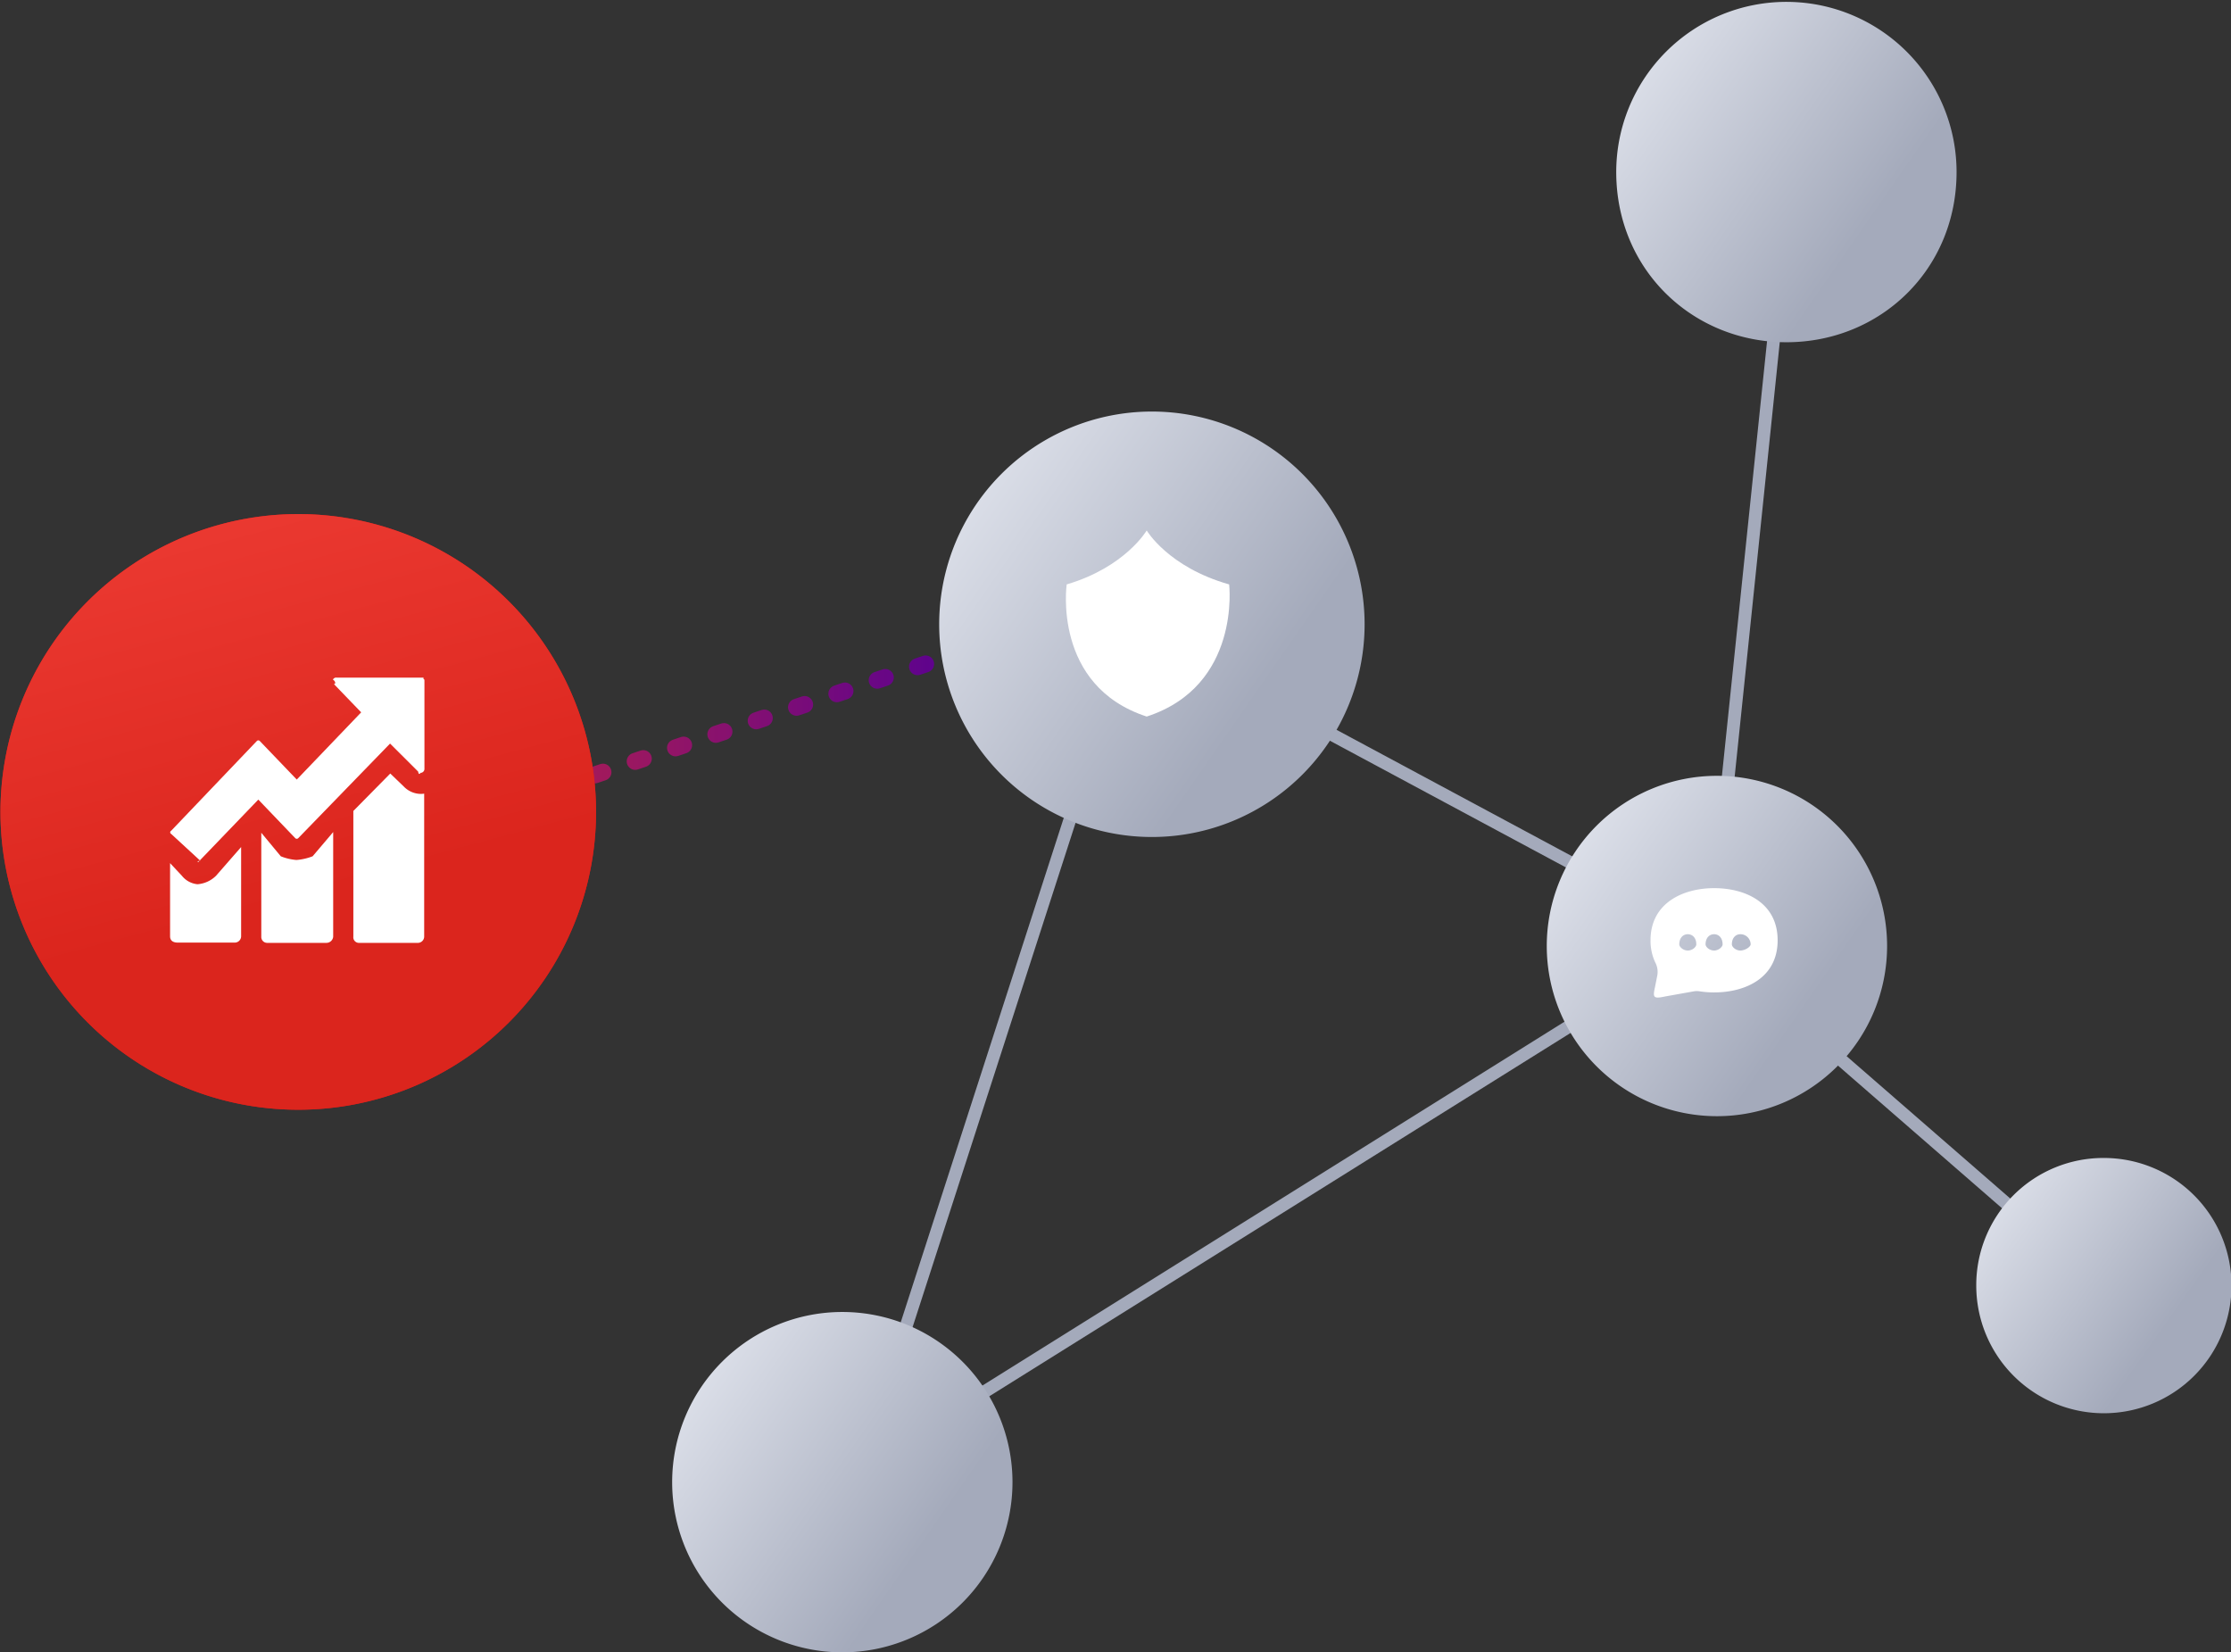 <svg id="레이어_1" data-name="레이어 1" xmlns="http://www.w3.org/2000/svg" xmlns:xlink="http://www.w3.org/1999/xlink" viewBox="0 0 524.43 388.37"><rect x="0" y="0" width="524.43" height="388.37" fill="#333333" stroke="none"/><defs><style>.cls-1,.cls-2{fill:none;}.cls-1{stroke-linecap:round;stroke-width:4px;stroke-dasharray:2 8;stroke:url(#무제_그라디언트_74);}.cls-2{stroke:#a4aabb;stroke-width:3px;}.cls-3{fill:#e21414;}.cls-10,.cls-3,.cls-5,.cls-6,.cls-7,.cls-8,.cls-9{fill-rule:evenodd;}.cls-4{fill:url(#무제_그라디언트_67);}.cls-5{fill:#fff;}.cls-6{fill:url(#무제_그라디언트_13);}.cls-7{fill:url(#무제_그라디언트_13-2);}.cls-8{fill:url(#무제_그라디언트_13-3);}.cls-9{fill:url(#무제_그라디언트_13-4);}.cls-10{fill:url(#무제_그라디언트_13-5);}</style><linearGradient id="무제_그라디언트_74" x1="57.7" y1="180.95" x2="229.06" y2="180.95" gradientUnits="userSpaceOnUse"><stop offset="0" stop-color="#e5312a"/><stop offset="1" stop-color="#570092"/></linearGradient><linearGradient id="무제_그라디언트_67" x1="-1321.91" y1="2122.68" x2="-1322.17" y2="2123.65" gradientTransform="matrix(140, 0, 0, -140, 185151.77, 297418.83)" gradientUnits="userSpaceOnUse"><stop offset="0.24" stop-color="#db251d"/><stop offset="1" stop-color="#ed3c34"/></linearGradient><linearGradient id="무제_그라디언트_13" x1="-1314.63" y1="2131.01" x2="-1315.45" y2="2131.58" gradientTransform="matrix(80, 0, 0, -80, 105609.93, 170533.1)" gradientUnits="userSpaceOnUse"><stop offset="0" stop-color="#a4aabb"/><stop offset="1" stop-color="#e7eaf2"/></linearGradient><linearGradient id="무제_그라디언트_13-2" x1="-1317.96" y1="2127.22" x2="-1318.78" y2="2127.79" gradientTransform="matrix(100, 0, 0, -100, 132091.33, 212885.92)" xlink:href="#무제_그라디언트_13"/><linearGradient id="무제_그라디언트_13-3" x1="-1314.63" y1="2131.01" x2="-1315.45" y2="2131.58" gradientTransform="matrix(80.01, 0, 0, -80, 105606.89, 170719.22)" xlink:href="#무제_그라디언트_13"/><linearGradient id="무제_그라디언트_13-4" x1="-1314.63" y1="2131.01" x2="-1315.45" y2="2131.58" gradientTransform="matrix(80, 0, 0, -80, 105387.99, 170843.15)" xlink:href="#무제_그라디언트_13"/><linearGradient id="무제_그라디언트_13-5" x1="-1309.07" y1="2137.33" x2="-1309.89" y2="2137.91" gradientTransform="matrix(60, 0, 0, -60, 79052.66, 128552.54)" xlink:href="#무제_그라디언트_13"/></defs><path class="cls-1" d="M227.06,152.88,59.7,209"/><path class="cls-2" d="M266.11,147.44l-64,198,200-125Z"/><path class="cls-2" d="M421.11,39.44l-19,183,92,80"/><path class="cls-3" d="M70.11,120.83a70,70,0,1,1-70,70A70,70,0,0,1,70.11,120.83Z"/><path class="cls-4" d="M70.11,120.83a70,70,0,1,1-70,70A70,70,0,0,1,70.11,120.83Z"/><path class="cls-5" d="M98.33,221.61H84.27a1.31,1.31,0,0,1-1.21-1.46V190.61l8.68-8.8,3.17,3.05a5.63,5.63,0,0,0,4,1.74,4.74,4.74,0,0,0,.8-.06v33.61A1.49,1.49,0,0,1,98.33,221.61Zm.91-40.05c0,.05-.2.07-.31.07s-.47.77-.64-.28l-6.6-6.58L70.11,197a.5.5,0,0,1-.71,0l-8.68-9.06L46.91,202.3c-.1.11-.22.32-.35.32s-.26-.21.51-.32L40.23,196a.41.41,0,0,1,0-.73l20.14-21.1a.48.48,0,0,1,.7,0l8.69,9.06L84.9,167.43l-6.44-6.68c.5.14.45-.64-.2-1a.81.81,0,0,1,.84-.48H99c1,0,.39,0,.54.27.17.08.23.21.23.46v20.68A.91.91,0,0,1,99.24,181.56ZM46.42,207.83a6.91,6.91,0,0,0,4.37-2l5.89-6.74v21a1.5,1.5,0,0,1-1.44,1.46H41.81c-1.38,0-1.83-.68-1.83-1.46V202.87l2.8,3A5.32,5.32,0,0,0,46.42,207.83Zm23.26-5.7a13.36,13.36,0,0,0,3.81-.87l4.83-5.69v24.58a1.59,1.59,0,0,1-1.54,1.46H62.72a1.38,1.38,0,0,1-1.3-1.46V195.73L66,201.26A12.5,12.5,0,0,0,69.68,202.13Z"/><path class="cls-6" d="M419.92.44a40,40,0,0,1,40,40c0,22.91-17.91,40-40,40s-40-17.09-40-40A40,40,0,0,1,419.92.44Z"/><path class="cls-7" d="M270.77,96.73a50,50,0,1,1-50,50A50,50,0,0,1,270.77,96.73Z"/><path class="cls-5" d="M288.93,137.36c-14.32-4.05-19.38-12.68-19.38-12.68s-5.06,8.63-18.81,12.68c0,0-3.4,23.82,18.81,31.06C291.76,161.18,288.93,137.36,288.93,137.36Z"/><path class="cls-8" d="M403.59,182.35a40,40,0,1,1,0,80,40,40,0,1,1,0-80Z"/><path class="cls-5" d="M402.92,208.75c-7.21,0-14.94,3.43-14.94,12.25a11.9,11.9,0,0,0,1.12,5.23,4.73,4.73,0,0,1,.49,2.94l-.54,2.74c-.56,2.53-.48,2.92,2.41,2.29l6.61-1.18a4.33,4.33,0,0,1,1.57,0,22.62,22.62,0,0,0,3.28.24c7.4,0,14.94-3.43,14.94-12.25S410.32,208.75,402.92,208.75Zm-6.18,14.66c-1.11,0-2-.86-2-1.45,0-1.53.9-2.38,2-2.38s2,.85,2,2.38C398.75,222.55,397.85,223.41,396.74,223.41Zm6.18,0c-1.11,0-2-.86-2-1.45,0-1.53.9-2.38,2-2.38s2,.85,2,2.38C404.93,222.55,404,223.41,402.92,223.41Zm6.18,0c-1.11,0-2-.86-2-1.45,0-1.53.9-2.38,2-2.38a2.39,2.39,0,0,1,2.41,2.38C411.51,222.55,410.21,223.41,409.1,223.41Z"/><path class="cls-9" d="M198,308.37a40,40,0,1,1-40,40A40,40,0,0,1,198,308.37Z"/><path class="cls-10" d="M494.55,272.17a30,30,0,1,1-30,30A29.88,29.88,0,0,1,494.55,272.17Z"/></svg>